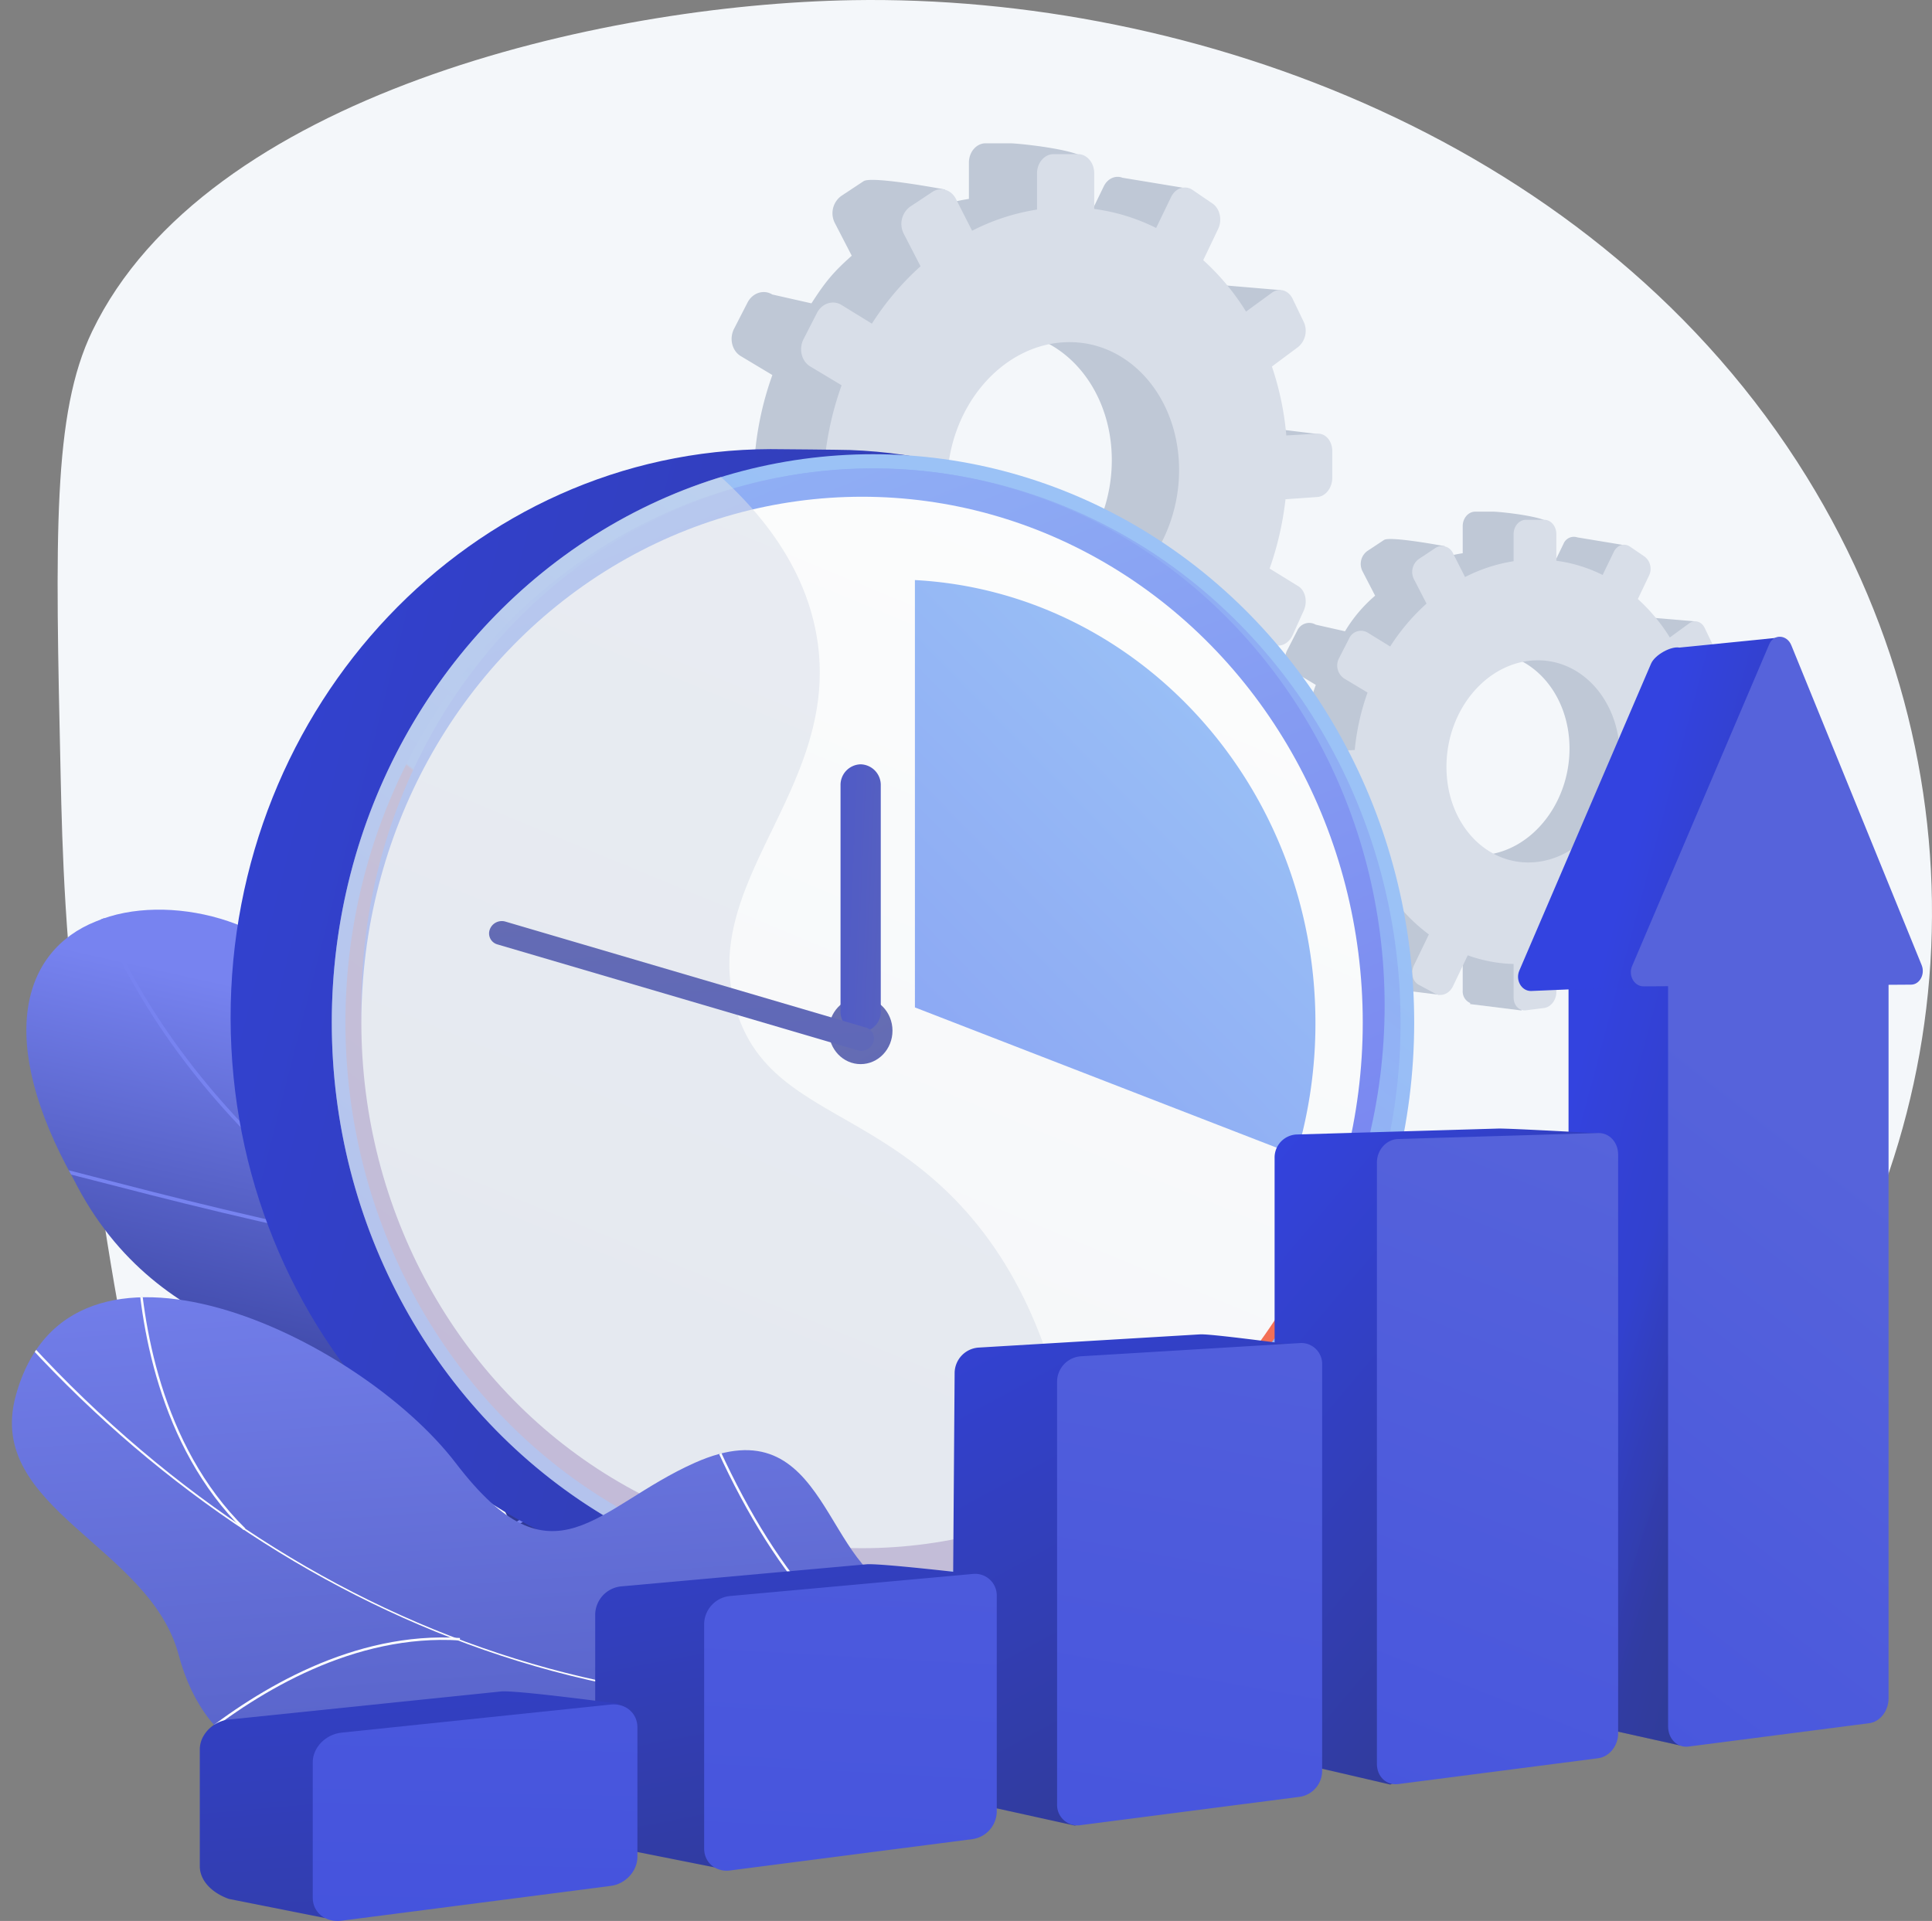 <svg id="sIllus" xmlns="http://www.w3.org/2000/svg" xmlns:xlink="http://www.w3.org/1999/xlink" width="685.572" height="681.722" viewBox="0 0 685.572 681.722">
  <rect x="0" y="0" width="685.572" height="681.722" fill="#808080" stroke="none"/>
  <defs>
    <linearGradient id="linear-gradient" x1="0.576" y1="0.208" x2="0.412" y2="0.792" gradientUnits="objectBoundingBox">
      <stop offset="0" stop-color="#7783f0"/>
      <stop offset="0.996" stop-color="#202982"/>
      <stop offset="1" stop-color="#6165d7"/>
    </linearGradient>
    <linearGradient id="linear-gradient-2" x1="0.455" y1="-0.054" x2="0.656" y2="2.026" gradientUnits="objectBoundingBox">
      <stop offset="0" stop-color="#e38ddd"/>
      <stop offset="0.004" stop-color="#7783f0"/>
      <stop offset="1" stop-color="#202982"/>
    </linearGradient>
    <clipPath id="clip-path">
      <path id="Path_508" data-name="Path 508" d="M753.579,2145.224q20.765-23.242,40.6-47.56c.439.027-21.711-39.815-52.224-44.944-59.762-9.394-63.072-59.812-71.663-84.155-11.027-35.2-38.656-60.231-65.414-38.619-30.137,23.373-74.274-22.765-104.278-73.2-13.116-25.861-54.32-36.142-79.36-25.458-25.978,10.366-35.791,41.7-7.787,91.693,30.172,59.768,90.392,60.751,123.743,75.513,32.771,14.465,17.876,60.715,59.94,62.664,36.2,2.71,73.491-4.738,83.248,28.464C689.663,2122.76,707.661,2141.163,753.579,2145.224Z" transform="translate(-396.58 -1827.112)" fill="url(#linear-gradient)"/>
    </clipPath>
    <linearGradient id="linear-gradient-4" x1="1.962" y1="0.884" x2="-0.396" y2="0.254" gradientUnits="objectBoundingBox">
      <stop offset="0" stop-color="#303778"/>
      <stop offset="1" stop-color="#3343e0"/>
    </linearGradient>
    <linearGradient id="linear-gradient-5" x1="0.707" y1="0.204" x2="-0.293" y2="1.635" gradientUnits="objectBoundingBox">
      <stop offset="0" stop-color="#9bc2f6"/>
      <stop offset="0.996" stop-color="#7783f0"/>
      <stop offset="1" stop-color="#f36f56"/>
    </linearGradient>
    <linearGradient id="linear-gradient-6" x1="0.761" y1="0.152" x2="0.453" y2="0.563" gradientUnits="objectBoundingBox">
      <stop offset="0" stop-color="#7783f0"/>
      <stop offset="0.996" stop-color="#9bc2f6"/>
      <stop offset="1" stop-color="#f36f56"/>
    </linearGradient>
    <linearGradient id="linear-gradient-7" x1="0.169" y1="-0.343" x2="0.648" y2="0.878" xlink:href="#linear-gradient-5"/>
    <linearGradient id="linear-gradient-8" x1="-0.122" y1="2.096" x2="0.853" y2="-0.405" gradientUnits="objectBoundingBox">
      <stop offset="0.004" stop-color="#ebeff2"/>
      <stop offset="1" stop-color="#fff"/>
    </linearGradient>
    <linearGradient id="linear-gradient-9" x1="0.77" y1="0.088" x2="-0.679" y2="2.118" xlink:href="#linear-gradient-5"/>
    <linearGradient id="linear-gradient-10" x1="-3.822" y1="-7.172" x2="5.971" y2="10.213" gradientUnits="objectBoundingBox">
      <stop offset="0" stop-color="#8d8e8f"/>
      <stop offset="1" stop-color="#3343e0"/>
    </linearGradient>
    <linearGradient id="linear-gradient-11" x1="-4.966" y1="-1.032" x2="10.53" y2="3.312" gradientUnits="objectBoundingBox">
      <stop offset="0" stop-color="#3343e0"/>
      <stop offset="1" stop-color="#8d8e8f"/>
    </linearGradient>
    <linearGradient id="linear-gradient-12" x1="-1.293" y1="-9.414" x2="2.407" y2="11.042" xlink:href="#linear-gradient-10"/>
    <clipPath id="clip-path-2">
      <rect id="Rectangle_60" data-name="Rectangle 60" width="383.712" height="247.924" fill="none"/>
    </clipPath>
    <clipPath id="clip-path-3">
      <path id="Path_524" data-name="Path 524" d="M741.882,2590.113c2.7-3.072,5.855-12.132,5.7-14.833-1-17.976-.689-51.755-14.083-65.277-2.288-2.31-15.163,5.011-18.657,4.118-9.342,2.675-12.417,4.183-22.548,2.363-29.908-5.373-27.077-67.389-75.1-46.041-35.174,15.637-50.1,45.636-84.815.221s-137.319-93.537-156.234-23.891c-10.855,39.97,47.52,53.19,57.807,91.789,9.776,36.678,39.081,48.162,79.663,39.614s36.465,15.969,49.931,47.149c16.175,37.454,65.52,3.176,86.952-14.592C667.765,2596.424,721.363,2571.633,741.882,2590.113Z" transform="translate(-374.814 -2411.72)" fill="url(#linear-gradient-2)"/>
    </clipPath>
    <linearGradient id="linear-gradient-14" x1="1.162" y1="1.099" x2="0.29" y2="0.279" xlink:href="#linear-gradient-4"/>
    <linearGradient id="linear-gradient-15" x1="0.533" y1="0.828" x2="0.308" y2="0.458" xlink:href="#linear-gradient-4"/>
    <linearGradient id="linear-gradient-16" x1="0.484" y1="0.421" x2="0.143" y2="2.077" gradientUnits="objectBoundingBox">
      <stop offset="0" stop-color="#5663db"/>
      <stop offset="1" stop-color="#3343e0"/>
    </linearGradient>
    <linearGradient id="linear-gradient-17" x1="0.972" y1="1.274" x2="0.155" y2="-0.11" xlink:href="#linear-gradient-4"/>
    <linearGradient id="linear-gradient-18" x1="0.581" y1="-0.066" x2="0.167" y2="2.753" xlink:href="#linear-gradient-16"/>
    <linearGradient id="linear-gradient-19" x1="0.921" y1="1.524" x2="0.175" y2="-0.338" xlink:href="#linear-gradient-4"/>
    <linearGradient id="linear-gradient-20" x1="0.603" y1="-0.56" x2="0.227" y2="3.243" xlink:href="#linear-gradient-16"/>
    <linearGradient id="linear-gradient-21" x1="0.897" y1="2.13" x2="0.187" y2="-0.866" xlink:href="#linear-gradient-4"/>
    <linearGradient id="linear-gradient-22" x1="0.623" y1="-1.749" x2="0.283" y2="4.423" xlink:href="#linear-gradient-16"/>
    <linearGradient id="linear-gradient-23" x1="1.003" y1="3.565" x2="0.209" y2="-1.399" xlink:href="#linear-gradient-4"/>
    <linearGradient id="linear-gradient-24" x1="0.63" y1="-3.092" x2="0.324" y2="5.353" xlink:href="#linear-gradient-16"/>
  </defs>
  <path id="Path_499" data-name="Path 499" d="M725.851,455.057c-90.186,1.51-229.721,34.01-269.884,117.531-14.028,29.171-13.078,72.055-11.179,157.823.558,25.209,1.484,61.953,7.985,107.543,13.5,94.705,22.7,159.177,57.49,196.718,87.18,94.066,402.1,91.348,536.575-78,73.359-92.381,84.644-223.8,17.566-332.405C990.553,504.688,846.589,453.035,725.851,455.057Z" transform="translate(-423.266 -455)" fill="#f4f7fa"/>
  <g id="Group_152" data-name="Group 152" transform="translate(9.358 322.825)">
    <g id="Group_151" data-name="Group 151">
      <g id="Group_150" data-name="Group 150">
        <path id="Path_500" data-name="Path 500" d="M753.579,2145.224q20.765-23.242,40.6-47.56c.439.027-21.711-39.815-52.224-44.944-59.762-9.394-63.072-59.812-71.663-84.155-11.027-35.2-38.656-60.231-65.414-38.619-30.137,23.373-74.274-22.765-104.278-73.2-13.116-25.861-54.32-36.142-79.36-25.458-25.978,10.366-35.791,41.7-7.787,91.693,30.172,59.768,90.392,60.751,123.743,75.513,32.771,14.465,17.876,60.715,59.94,62.664,36.2,2.71,73.491-4.738,83.248,28.464C689.663,2122.76,707.661,2141.163,753.579,2145.224Z" transform="translate(-396.58 -1827.112)" fill="url(#linear-gradient)"/>
        <g id="Group_149" data-name="Group 149" clip-path="url(#clip-path)">
          <g id="Group_148" data-name="Group 148" transform="translate(4.691 -13.257)">
            <path id="Path_501" data-name="Path 501" d="M842.135,2086.073c-.238-.32-72.66-62.627-154.44-113.879-12.612-8.8-25.619-17.456-38.2-25.824-70.046-46.6-136.207-90.612-166.566-175.605l-1.134.44c30.5,85.389,96.828,129.514,167.049,176.229,12.572,8.364,25.573,17.012,38.2,25.826,82.222,51.53,153.763,113.2,154.163,113.626Z" transform="translate(-466.44 -1770.764)" fill="#7783f0"/>
            <path id="Path_502" data-name="Path 502" d="M535.006,2239.271l.2-1.245c-33.035-5.665-76.236-16.848-99.445-22.855-18.784-4.862-18.821-4.824-19.241-4.342l.446.426.107.609c.8-.023,8.566,1.986,18.4,4.531C458.692,2222.406,501.923,2233.6,535.006,2239.271Z" transform="translate(-416.517 -2107.132)" fill="#7783f0"/>
            <path id="Path_503" data-name="Path 503" d="M750.488,1933.78c-14.135-26.106-16.709-48.92-16.379-63.46.359-15.839,4.209-26.2,4.968-27.1l-.354-.322-.064-.791c-.362.032-.576.327-.847.86-3.869,7.635-13.234,45.529,11.621,91.435Z" transform="translate(-658.413 -1825.321)" fill="#7783f0"/>
            <path id="Path_504" data-name="Path 504" d="M1432.323,2321.652l.849-.9c-40.757-41.812-43.751-110.05-43.146-137.448.032-1.471.041-1.948.01-2.167l-1.2.188.6-.094-.6.09c.018.157,0,.99-.022,1.954a269.172,269.172,0,0,0,4.557,56.795C1400.021,2274.509,1413.125,2301.957,1432.323,2321.652Z" transform="translate(-1160.002 -2084.587)" fill="#7783f0"/>
            <path id="Path_505" data-name="Path 505" d="M1111.5,2703.185l-.4-.457.205.587-.694-.214,0-.754.005-.006c.586-.611,41.893-31.32,84.961-15.356l-.405,1.188C1152.527,2672.368,1111.868,2702.861,1111.5,2703.185Zm-.407-.464-.207-.591Z" transform="translate(-947.303 -2467.906)" fill="#7783f0"/>
            <path id="Path_506" data-name="Path 506" d="M1903.12,2849.15c-7.53-9.1-16.586-27.779-16.97-65.072-.022-2.116-.022-2.116-.252-2.341l-.827.921.413-.46-.582.152c.021.146.029.886.038,1.741.388,37.674,9.6,56.621,17.262,65.882Z" transform="translate(-1539.427 -2543.879)" fill="#7783f0"/>
            <path id="Path_507" data-name="Path 507" d="M1666.028,2982.932l.7-1.031c-17.495-12.849-49.282-6.4-66.673-1.417-.552.158-.906.261-1.039.289l.241,1.236c.143-.03.525-.139,1.119-.309C1617.558,2976.773,1648.94,2970.381,1666.028,2982.932Z" transform="translate(-1320.8 -2691.197)" fill="#7783f0"/>
          </g>
        </g>
      </g>
    </g>
  </g>
  <g id="Group_153" data-name="Group 153" transform="translate(447.382 181.588)">
    <path id="Path_509" data-name="Path 509" d="M2398.173,1354.763l2.943-6.483c1.1-2.43.448-5.348-1.465-6.524l-7.621-4.682a83.97,83.97,0,0,0,4.237-18.433l8.506-.6c2.193-.154,3.964-2.446,3.964-5.12v-7.111c0-2.674-1.772-4.741-3.964-4.615l-8.283.474a78.091,78.091,0,0,0-3.844-18.337l7-5.2a4.377,4.377,0,0,0,.616-.564l.9,2.33,11.506-14.148-15.021-1.282a3.711,3.711,0,0,0-2.484-1.478,3.517,3.517,0,0,0-2.5.691l-6.919,5.028a63.413,63.413,0,0,0-11.419-13.686l.521-1.088,10.576,2.16,1.343-17.508-16.061-2.651a3.956,3.956,0,0,0-4.951,2.286l-3.991,8.232c-5.13-2.55-.879-5.235-6.709-6.012l6.1-8.979c0-2.8-17.86-4.662-20.273-4.662h-6.458c-2.445,0-4.432,2.3-4.432,5.136v9.615a57.278,57.278,0,0,0-17.317,5.621l11.031-8.105s-19.43-3.681-21.641-2.22l-5.913,3.907a5.679,5.679,0,0,0-1.711,7.214l4.472,8.654a50.718,50.718,0,0,0-10.683,12.629l-10.389-2.346a4.646,4.646,0,0,0-6.573,2.145l-3.559,6.933a5.559,5.559,0,0,0,1.776,7.264l8.376,5.021a84.03,84.03,0,0,0-4.573,20.441l-10.049.575a5.547,5.547,0,0,0-4.905,5.684v7.936a4.833,4.833,0,0,0,4.165,5.043l11.419,1.83a76.055,76.055,0,0,0,4.671,16.811l-9.1,6.616a5.981,5.981,0,0,0-1.776,7.49l3.559,6.48c1.333,2.428,22.5,3.905,22.5,3.905l-6.72-9.425a60.958,60.958,0,0,0,12.7,12.712l-5.305,10.941c-1.293,2.667-.525,5.8,1.711,7l5.913,3.154a3.83,3.83,0,0,0,1.163.393l-.024.111,18.446,2.273,1.8-13.922a52.437,52.437,0,0,0,6.537.591v11.91a4.482,4.482,0,0,0,2.687,4.378l-.081.348,18.275,2.281.365-22.581a60.44,60.44,0,0,0,9.647-4.694l4.872,9.427a3.676,3.676,0,0,0,2.68,2.04l17.661,2.394-6.049-16.647-2.441.749-4.025-7.893a75.482,75.482,0,0,0,11.2-14.253l7.882,4.725C2394.6,1358.256,2397.062,1357.208,2398.173,1354.763Zm-60.519-6.1c-17.291,1.54-31.633-13.632-31.633-33.923s14.342-37.265,31.633-37.9c16.865-.617,30.235,14.616,30.235,34.011S2354.519,1347.16,2337.654,1348.663Zm73.85-38.962,11.965-5.663-11.965-1.452Zm-14.687,48.338,13.688,1.846,2-4.667-11.339-6.892Z" transform="translate(-2258.327 -1226.808)" fill="#bfc8d6"/>
    <path id="Path_510" data-name="Path 510" d="M2482.467,1313.158l-8.237.476a78.014,78.014,0,0,0-3.823-18.283l6.965-5.184a5.6,5.6,0,0,0,1.457-6.692l-2.927-6.09c-1.1-2.3-3.555-3.028-5.479-1.625l-6.879,5.017a63.153,63.153,0,0,0-11.355-13.642l3.958-8.292a5.479,5.479,0,0,0-1.508-6.734l-5.269-3.593c-1.992-1.358-4.548-.525-5.705,1.869l-3.969,8.211a52.169,52.169,0,0,0-16.427-5.045v-9.481c0-2.8-1.938-5.064-4.338-5.062l-6.421,0c-2.43,0-4.407,2.295-4.407,5.123v9.587a56.862,56.862,0,0,0-17.218,5.613l-4.29-8.435a4.272,4.272,0,0,0-6.259-1.856l-5.878,3.9a5.673,5.673,0,0,0-1.7,7.194l4.447,8.627a73.948,73.948,0,0,0-12.9,15.218l-8.046-4.954a4.614,4.614,0,0,0-6.535,2.141l-3.539,6.915a5.551,5.551,0,0,0,1.766,7.242l8.328,5a83.994,83.994,0,0,0-4.547,20.384l-9.991.577a5.529,5.529,0,0,0-4.877,5.669v7.913c0,2.975,2.187,5.233,4.877,5.043l10.256-.726a76.5,76.5,0,0,0,5.005,19.291l-9.051,6.6a5.976,5.976,0,0,0-1.766,7.469l3.539,6.46a4.294,4.294,0,0,0,6.535,1.3l9.153-6.812a60.657,60.657,0,0,0,12.625,12.67l-5.274,10.911c-1.286,2.66-.522,5.787,1.7,6.975l5.878,3.143c2.2,1.175,5-.02,6.259-2.661l5.229-10.953a51.829,51.829,0,0,0,16.278,3.079v11.876c0,2.828,1.977,4.868,4.407,4.557l6.421-.822c2.4-.307,4.338-2.823,4.338-5.62v-11.744a58.766,58.766,0,0,0,15.552-6.591l4.844,9.4a3.6,3.6,0,0,0,5.705,1.136l5.269-4.27a5.88,5.88,0,0,0,1.508-6.928l-4.7-9.243a75.271,75.271,0,0,0,11.139-14.216l7.837,4.708c1.924,1.156,4.375.11,5.479-2.329l2.927-6.466c1.1-2.424.446-5.333-1.457-6.5l-7.577-4.665a83.945,83.945,0,0,0,4.213-18.382l8.458-.6c2.18-.154,3.942-2.44,3.942-5.107v-7.092C2486.409,1315.092,2484.647,1313.032,2482.467,1313.158Zm-66.737,47.357c-17.192,1.542-31.451-13.58-31.451-33.812s14.259-37.163,31.451-37.8c16.769-.622,30.062,14.562,30.062,33.9S2432.5,1359.01,2415.73,1360.514Z" transform="translate(-2318.383 -1236.138)" fill="#d8dee8"/>
  </g>
  <g id="Group_154" data-name="Group 154" transform="translate(247.943 50.854)">
    <path id="Path_511" data-name="Path 511" d="M1597.747,842.338l3.938-8.673c1.476-3.251.6-7.155-1.96-8.729l-10.2-6.264a112.373,112.373,0,0,0,5.669-24.661l11.381-.8c2.933-.206,5.3-3.272,5.3-6.85v-9.514c0-3.578-2.371-6.342-5.3-6.175l-11.083.634a104.491,104.491,0,0,0-5.143-24.534l9.371-6.951a5.878,5.878,0,0,0,.825-.755l1.2,3.117,15.393-18.929-20.1-1.715a4.964,4.964,0,0,0-3.323-1.977,4.707,4.707,0,0,0-3.348.925l-9.257,6.727a84.822,84.822,0,0,0-15.279-18.31l.7-1.456,14.149,2.89,1.8-23.424L1561,683.371c-2.471-.952-5.265.254-6.625,3.058l-5.341,11.014c-6.863-3.411-1.176-7-8.976-8.044l8.158-12.014c0-3.743-23.9-6.238-27.123-6.238h-8.641c-3.271,0-5.93,3.077-5.93,6.871v12.864a76.634,76.634,0,0,0-23.168,7.521l14.759-10.844s-26-4.925-28.953-2.971l-7.911,5.227a7.6,7.6,0,0,0-2.289,9.651l5.984,11.579c-6.549,5.832-9.336,9.2-14.293,16.9l-13.9-3.138c-3.07-1.886-7.01-.607-8.795,2.869l-4.762,9.276c-1.8,3.5-.73,7.856,2.376,9.718l11.207,6.718a112.389,112.389,0,0,0-6.119,27.348l-13.445.769c-3.619.207-6.563,3.612-6.563,7.6v10.618c0,3.62,2.423,6.44,5.573,6.747l15.277,2.449a101.755,101.755,0,0,0,6.25,22.491l-12.18,8.852a8,8,0,0,0-2.376,10.02l4.762,8.67c1.784,3.249,30.1,5.225,30.1,5.225l-8.991-12.61a81.558,81.558,0,0,0,16.99,17.007l-7.1,14.638c-1.73,3.569-.7,7.764,2.289,9.36l7.911,4.22a5.122,5.122,0,0,0,1.555.526l-.031.148,24.679,3.041,2.414-18.627a70.149,70.149,0,0,0,8.746.791v15.934a6,6,0,0,0,3.595,5.857l-.108.465,24.45,3.052.489-30.211a80.891,80.891,0,0,0,12.907-6.28l6.519,12.613a4.919,4.919,0,0,0,3.585,2.729l23.629,3.2-8.093-22.272-3.266,1-5.385-10.56a100.956,100.956,0,0,0,14.989-19.069l10.546,6.321C1592.963,847.011,1596.262,845.61,1597.747,842.338Zm-80.968-8.161c-23.134,2.061-42.322-18.238-42.322-45.386s19.188-49.857,42.322-50.7c22.564-.825,40.451,19.555,40.451,45.5S1539.343,832.167,1516.779,834.177Zm98.8-52.128,16.008-7.577-16.008-1.942Zm-19.65,64.671,18.313,2.47,2.673-6.244-15.171-9.222Z" transform="translate(-1410.647 -671.147)" fill="#bfc8d6"/>
    <path id="Path_512" data-name="Path 512" d="M1710.525,786.674l-11.02.636a104.386,104.386,0,0,0-5.114-24.461l9.318-6.935a7.492,7.492,0,0,0,1.949-8.953l-3.915-8.147c-1.477-3.073-4.757-4.05-7.33-2.174l-9.2,6.712a84.477,84.477,0,0,0-15.192-18.251l5.3-11.094c1.519-3.183.618-7.212-2.018-9.01l-7.049-4.807c-2.665-1.817-6.085-.7-7.633,2.5l-5.31,10.985a69.792,69.792,0,0,0-21.978-6.75V694.242c0-3.742-2.594-6.774-5.8-6.773l-8.591,0c-3.252,0-5.9,3.07-5.9,6.854v12.827a76.07,76.07,0,0,0-23.035,7.51l-5.739-11.285c-1.687-3.316-5.433-4.433-8.373-2.483l-7.865,5.215a7.591,7.591,0,0,0-2.276,9.625l5.949,11.543a98.925,98.925,0,0,0-17.264,20.36l-10.765-6.628c-3.053-1.88-6.97-.6-8.744,2.865l-4.734,9.251c-1.786,3.491-.726,7.834,2.362,9.689l11.142,6.693a112.376,112.376,0,0,0-6.084,27.271l-13.367.772c-3.6.208-6.525,3.6-6.525,7.585v10.587c0,3.981,2.927,7,6.525,6.747l13.721-.971a102.371,102.371,0,0,0,6.7,25.809l-12.109,8.831a8,8,0,0,0-2.362,9.992l4.734,8.643a5.746,5.746,0,0,0,8.744,1.741l12.245-9.113a81.154,81.154,0,0,0,16.892,16.951l-7.057,14.6c-1.721,3.559-.7,7.742,2.276,9.332l7.865,4.2c2.94,1.572,6.687-.026,8.374-3.56l7-14.654a69.334,69.334,0,0,0,21.779,4.12v15.889c0,3.784,2.644,6.513,5.9,6.1l8.591-1.1c3.21-.411,5.8-3.777,5.8-7.519V896.047a78.631,78.631,0,0,0,20.807-8.819l6.481,12.575a4.813,4.813,0,0,0,7.633,1.52l7.049-5.713a7.867,7.867,0,0,0,2.018-9.269l-6.289-12.366a100.705,100.705,0,0,0,14.9-19.02l10.486,6.3c2.574,1.546,5.853.147,7.33-3.116l3.915-8.65c1.468-3.243.6-7.135-1.949-8.7l-10.138-6.242a112.32,112.32,0,0,0,5.637-24.593l11.316-.8c2.917-.206,5.274-3.265,5.274-6.833v-9.487C1715.8,789.262,1713.442,786.506,1710.525,786.674Zm-89.288,63.359c-23,2.064-42.079-18.169-42.079-45.238s19.077-49.721,42.079-50.575c22.435-.833,40.22,19.482,40.22,45.356S1643.672,848.02,1621.237,850.033Z" transform="translate(-1490.997 -683.629)" fill="#d8dee8"/>
  </g>
  <g id="Group_157" data-name="Group 157" transform="translate(81.833 159.391)">
    <path id="Path_513" data-name="Path 513" d="M1088.712,1333.66c.242,109.681-58.057,199.188-161.883,202.132-1.6.046-28.1,0-29.716,0-106.063.258-192.244-89.82-192.49-201.2s85.536-201.873,191.6-202.131c2.48-.006,25.762.224,28.219.316C1027.081,1136.616,1088.471,1224.888,1088.712,1333.66Z" transform="translate(-704.622 -1132.464)" fill="url(#linear-gradient-4)"/>
    <ellipse id="Ellipse_5" data-name="Ellipse 5" cx="192.045" cy="201.664" rx="192.045" ry="201.664" transform="translate(35.904 1.803)" fill="url(#linear-gradient-5)"/>
    <ellipse id="Ellipse_6" data-name="Ellipse 6" cx="187.207" cy="196.584" rx="187.207" ry="196.584" transform="translate(40.742 6.883)" opacity="0.3" fill="url(#linear-gradient-6)" style="mix-blend-mode: multiply;isolation: isolate"/>
    <ellipse id="Ellipse_7" data-name="Ellipse 7" cx="181.555" cy="190.649" rx="181.555" ry="190.649" transform="translate(46.394 6.818)" fill="url(#linear-gradient-7)"/>
    <ellipse id="Ellipse_8" data-name="Ellipse 8" cx="177.674" cy="186.573" rx="177.674" ry="186.573" transform="translate(46.394 16.894)" fill="url(#linear-gradient-8)"/>
    <g id="Group_155" data-name="Group 155" transform="translate(242.827 46.467)">
      <path id="Path_514" data-name="Path 514" d="M1736.715,1481.62l135.342,52.483a164.62,164.62,0,0,0,6.782-46.947c0-84.194-62.951-152.948-142.124-157.193Z" transform="translate(-1736.715 -1329.963)" fill="url(#linear-gradient-9)"/>
    </g>
    <g id="Group_156" data-name="Group 156" transform="translate(35.904 9.881)" opacity="0.54" style="mix-blend-mode: multiply;isolation: isolate">
      <path id="Path_515" data-name="Path 515" d="M1000.778,1363.814c-14.051-45.506,36.75-78.346,28.74-131.387-3.535-23.4-17.288-42.582-34.2-57.966-79.962,24.532-138.294,102.186-138.091,194.054.246,111.376,86.427,201.454,192.49,201.2a183.581,183.581,0,0,0,73.385-15.454c-3.274-64.366-23.019-100.725-44.015-122.63C1046.725,1397.866,1011.492,1398.513,1000.778,1363.814Z" transform="translate(-857.225 -1174.461)" fill="#d8dee8"/>
    </g>
    <ellipse id="Ellipse_9" data-name="Ellipse 9" cx="11.297" cy="11.863" rx="11.297" ry="11.863" transform="translate(212.272 194.525)" fill="url(#linear-gradient-10)"/>
    <path id="Path_516" data-name="Path 516" d="M1631.657,1607.879a7.324,7.324,0,0,0-7.139,7.5v79.964a7.148,7.148,0,1,0,14.278,0v-79.964A7.324,7.324,0,0,0,1631.657,1607.879Z" transform="translate(-1408.089 -1496.025)" fill="url(#linear-gradient-11)"/>
    <path id="Path_517" data-name="Path 517" d="M1228.164,1882.08l-127.906-37.6a4.538,4.538,0,0,0-5.533,2.792,4.036,4.036,0,0,0,2.632,5.284l127.906,37.6a4.538,4.538,0,0,0,5.533-2.792A4.036,4.036,0,0,0,1228.164,1882.08Z" transform="translate(-1002.75 -1676.812)" fill="url(#linear-gradient-12)"/>
  </g>
  <g id="Group_165" data-name="Group 165" transform="translate(0 391.057)">
    <g id="Group_164" data-name="Group 164" clip-path="url(#clip-path-2)">
      <g id="Group_163" data-name="Group 163" transform="translate(4.237 69.312)">
        <g id="Group_162" data-name="Group 162">
          <g id="Group_161" data-name="Group 161">
            <path id="Path_518" data-name="Path 518" d="M741.882,2590.113c2.7-3.072,5.855-12.132,5.7-14.833-1-17.976-.689-51.755-14.083-65.277-2.288-2.31-15.163,5.011-18.657,4.118-9.342,2.675-12.417,4.183-22.548,2.363-29.908-5.373-27.077-67.389-75.1-46.041-35.174,15.637-50.1,45.636-84.815.221s-137.319-93.537-156.234-23.891c-10.855,39.97,47.52,53.19,57.807,91.789,9.776,36.678,39.081,48.162,79.663,39.614s36.465,15.969,49.931,47.149c16.175,37.454,65.52,3.176,86.952-14.592C667.765,2596.424,721.363,2571.633,741.882,2590.113Z" transform="translate(-374.814 -2411.72)" fill="url(#linear-gradient-2)"/>
            <g id="Group_160" data-name="Group 160" clip-path="url(#clip-path-3)">
              <g id="Group_159" data-name="Group 159" transform="translate(1.313 -15.354)">
                <g id="Group_158" data-name="Group 158">
                  <path id="Path_519" data-name="Path 519" d="M745.515,2581.367l-.231-.838c-129.093,35.5-265.257-9.442-364.24-120.214l-.649.579c46.911,52.5,104.41,91.636,166.281,113.182C611.722,2596.73,680.479,2599.251,745.515,2581.367Z" transform="translate(-380.396 -2433.529)" fill="#fcfdfe"/>
                  <path id="Path_520" data-name="Path 520" d="M1195.576,3106.179c18.574-31.559,62.052-70.247,96.92-86.24l-.363-.79c-35,16.057-78.656,54.9-97.307,86.589Z" transform="translate(-1003.211 -2860.882)" fill="#fcfdfe"/>
                  <path id="Path_521" data-name="Path 521" d="M1522.962,2711.739l.01-.869c-19.938-.249-38.985-10.568-56.61-30.67-12.924-14.74-24.8-34.3-35.291-58.135l-.8.351c10.529,23.917,22.45,43.552,35.432,58.357C1483.5,2701.069,1502.766,2711.487,1522.962,2711.739Z" transform="translate(-1183.265 -2557.222)" fill="#fcfdfe"/>
                  <path id="Path_522" data-name="Path 522" d="M747.142,2925.942l.056-.868c-37.558-2.4-71.485,17.977-93.333,35.495l.544.679C676.137,2943.825,709.862,2923.558,747.142,2925.942Z" transform="translate(-589.524 -2788.792)" fill="#fcfdfe"/>
                  <path id="Path_523" data-name="Path 523" d="M600.775,2444.456l.609-.62c-30.242-29.716-36.6-73.763-37.7-97.375l-.868.04C563.922,2370.24,570.321,2414.532,600.775,2444.456Z" transform="translate(-519.898 -2346.461)" fill="#fcfdfe"/>
                </g>
              </g>
            </g>
          </g>
        </g>
      </g>
    </g>
  </g>
  <g id="Group_170" data-name="Group 170" transform="translate(70.904 225.968)">
    <g id="Group_166" data-name="Group 166" transform="translate(467.779)">
      <path id="Path_525" data-name="Path 525" d="M2755.161,1524.075l-15.924-107.5-35.6,3.58c-3-.558-8.713,2.566-10.063,5.718l-46.743,108.92c-1.448,3.379.774,7.256,4.137,7.234l13.347-.561v253.886c0,4.523,3.286,7.771,7.326,7.255l32,7.112c3.827-.495,39.657-19.8,39.657-24.16v-254.5l8.091-.042C2754.458,1531,2756.474,1527.283,2755.161,1524.075Z" transform="translate(-2646.385 -1416.306)" fill="url(#linear-gradient-14)"/>
      <path id="Path_526" data-name="Path 526" d="M2757.917,1942.542l-35.305,1.143v253.886c0,4.523,3.286,7.771,7.326,7.255l32,7.112c1.575-.2,8.594-3.605,16.3-7.835Z" transform="translate(-2704.678 -1818.527)" opacity="0.3" fill="url(#linear-gradient-15)" style="mix-blend-mode: multiply;isolation: isolate"/>
      <path id="Path_527" data-name="Path 527" d="M2919.684,1531.983l-46.259-113.532c-1.56-3.829-6.247-4.068-7.816-.386l-48.683,114.248c-1.432,3.36.766,7.217,4.093,7.2l8.682-.056v262.624c0,4.5,3.255,7.73,7.256,7.213l64.182-8.3c3.758-.486,6.794-4.4,6.794-8.74v-253.3l8.015-.052C2918.987,1538.875,2920.984,1535.175,2919.684,1531.983Z" transform="translate(-2776.461 -1415.436)" fill="url(#linear-gradient-16)"/>
    </g>
    <g id="Group_167" data-name="Group 167" transform="translate(381.389 174.537)">
      <path id="Path_528" data-name="Path 528" d="M2320.254,2390.087l-33.429-7.766c-4.207.537-7.628-2.673-7.628-7.172V2167.761a8.191,8.191,0,0,1,7.628-8.371l71.679-2.108c3.937-.116,37.275,1.771,37.275,1.771l-30.156,205.363C2365.623,2368.749,2320.254,2390.087,2320.254,2390.087Z" transform="translate(-2279.197 -2157.277)" fill="url(#linear-gradient-17)"/>
      <path id="Path_529" data-name="Path 529" d="M2512.047,2385.9l-70.992,9.18c-4.166.539-7.555-2.653-7.555-7.13V2174.478c0-4.478,3.389-8.208,7.555-8.332l70.992-2.114c3.9-.116,7.05,3.285,7.05,7.6V2377.18C2519.1,2381.491,2515.947,2385.394,2512.047,2385.9Z" transform="translate(-2397.196 -2162.441)" fill="url(#linear-gradient-18)"/>
    </g>
    <g id="Group_168" data-name="Group 168" transform="translate(266.785 247.567)">
      <path id="Path_530" data-name="Path 530" d="M1835.743,2642l-35.253-7.775a7.3,7.3,0,0,1-8.4-7.475l1.065-145.318a9.117,9.117,0,0,1,8.4-9.047l78.748-4.7c4.318-.257,40.546,4.732,40.546,4.732l-33.777,142.537C1887.07,2619.494,1840.113,2641.437,1835.743,2642Z" transform="translate(-1792.093 -2467.678)" fill="url(#linear-gradient-19)"/>
      <path id="Path_531" data-name="Path 531" d="M2037.446,2641.777l-78,10.087a7.234,7.234,0,0,1-8.315-7.43v-149.95a9.06,9.06,0,0,1,8.315-9.008l78-4.707a7.407,7.407,0,0,1,7.734,7.708V2632.6A9.331,9.331,0,0,1,2037.446,2641.777Z" transform="translate(-1913.709 -2477.678)" fill="url(#linear-gradient-20)"/>
    </g>
    <g id="Group_169" data-name="Group 169" transform="translate(140.304 329.146)">
      <path id="Path_532" data-name="Path 532" d="M1296.792,2921.985l-32.994-6.566c-5.122.654-9.289-2.84-9.289-7.8V2832.1a10.218,10.218,0,0,1,9.289-9.826l86.969-7.83c4.76-.428,37.713,3.429,37.713,3.429l-29.107,76.716C1359.373,2899.355,1301.62,2921.362,1296.792,2921.985Z" transform="translate(-1254.509 -2814.414)" fill="url(#linear-gradient-21)"/>
      <path id="Path_533" data-name="Path 533" d="M1514.152,2923.1l-86.109,11.135c-5.071.656-9.2-2.816-9.2-7.757v-79.857a10.153,10.153,0,0,1,9.2-9.782l86.109-7.829a7.676,7.676,0,0,1,8.522,7.806v76.6A10.025,10.025,0,0,1,1514.152,2923.1Z" transform="translate(-1380.181 -2825.552)" fill="url(#linear-gradient-22)"/>
    </g>
    <path id="Path_534" data-name="Path 534" d="M765.016,3006.234,668.5,3016.2a11.851,11.851,0,0,0-9.332,6.4,9.418,9.418,0,0,0-1,4.144v41.494c0,5.236,4.432,9.526,10.329,11.616l34.105,6.778c5.358-.692,71.943-24.381,71.943-29.393L790.543,3038l16.19-27.414S770.289,3005.69,765.016,3006.234Z" transform="translate(-658.17 -2631.925)" fill="url(#linear-gradient-23)"/>
    <path id="Path_535" data-name="Path 535" d="M934.262,3090.268l-95.547,12.355c-5.637.729-10.225-2.9-10.225-8.111v-48.13c0-5.21,4.587-9.912,10.225-10.5l95.547-9.972c5.22-.545,9.437,3.058,9.437,8.044v46.065C943.7,3085.005,939.482,3089.593,934.262,3090.268Z" transform="translate(-788.418 -2646.962)" fill="url(#linear-gradient-24)"/>
  </g>
</svg>
